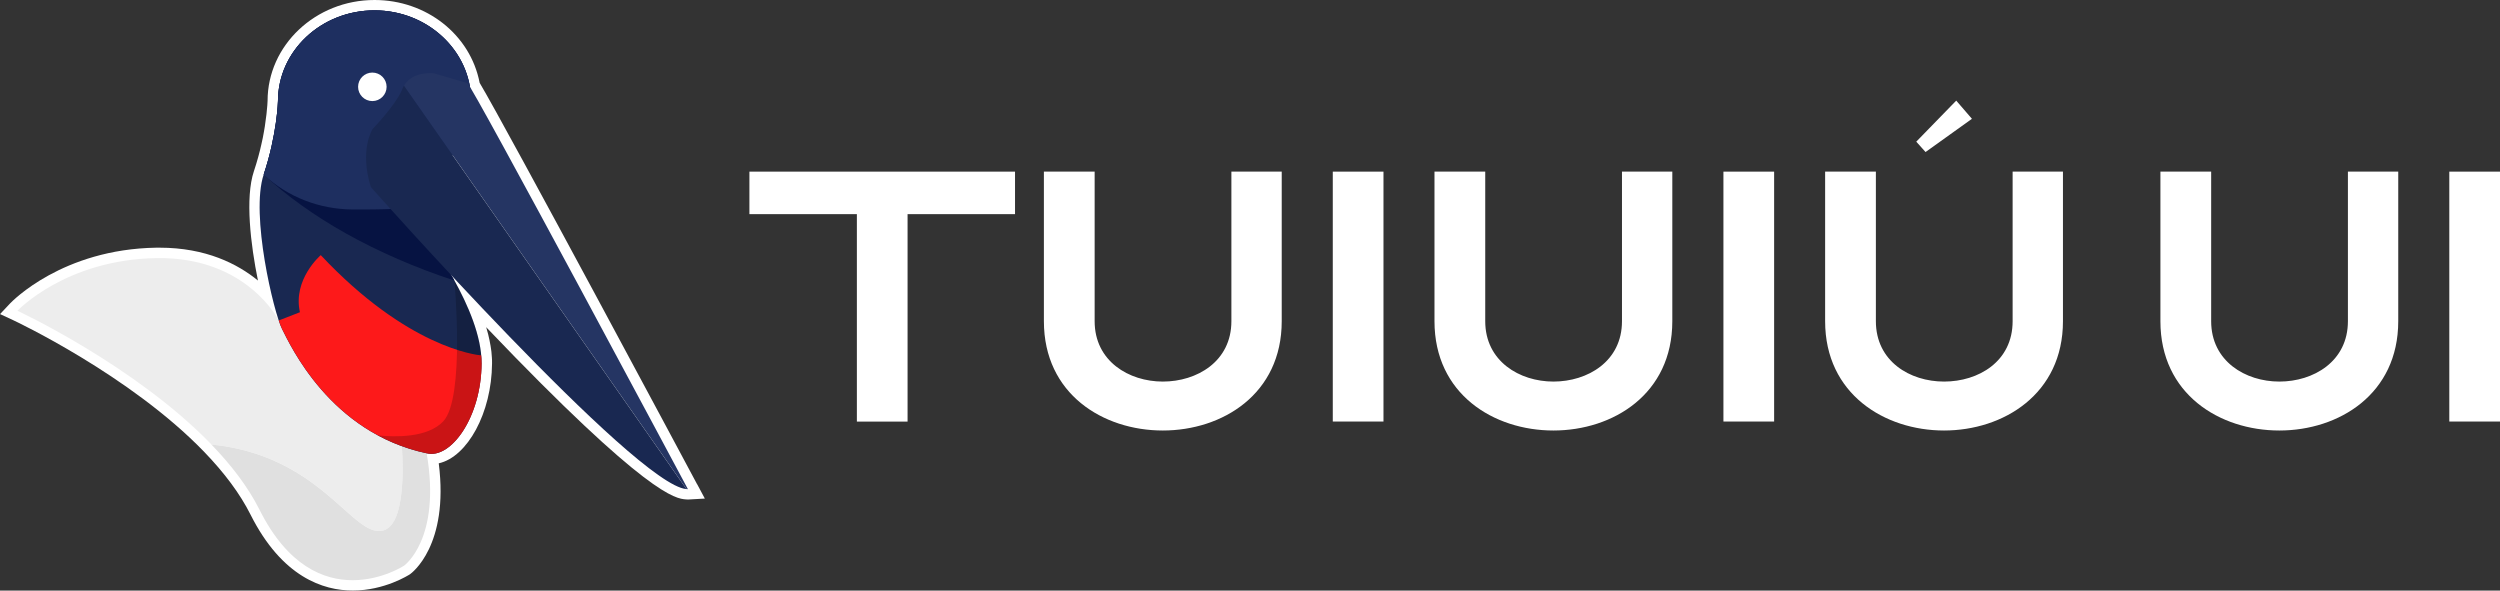 <?xml version="1.0" encoding="UTF-8"?>
<svg id="Layer_2" data-name="Layer 2" xmlns="http://www.w3.org/2000/svg" viewBox="0 0 482.28 113.93">
  <rect x="0" y="0" width="482.28" height="113.93" fill="#333333" stroke="none"/>
  <defs>
    <style>
      .cls-1 {
        fill: #1e2f60;
      }

      .cls-1, .cls-2, .cls-3, .cls-4, .cls-5, .cls-6, .cls-7, .cls-8, .cls-9 {
        stroke-width: 0px;
      }

      .cls-2 {
        fill: #e0e0e0;
      }

      .cls-3 {
        opacity: .2;
      }

      .cls-4 {
        fill: #fff;
      }

      .cls-5 {
        fill: #fd191a;
      }

      .cls-6 {
        fill: #ededed;
      }

      .cls-7 {
        fill: #253563;
      }

      .cls-8 {
        fill: #192851;
      }

      .cls-9 {
        fill: #061342;
      }
    </style>
  </defs>
  <g id="Layer_3" data-name="Layer 3">
    <g>
      <path class="cls-4" d="M134.48,93.42c-1.51-2.83-36.67-68.58-41.95-77.44-1.79-9.28-10.26-15.98-20.28-15.98-11.38,0-20.63,8.75-20.63,19.45,0,.02-.01.33-.05.84-.06.87-.2,2.29-.48,4.09l-.18,1.06-.05.27c-.05.28-.1.56-.16.86l-.05.23c-.06.31-.13.63-.23,1.05-.09.38-.18.76-.27,1.15-.05.22-.34,1.3-.34,1.3l-.39,1.35-.44,1.38c-1.72,5.14-.63,14.15.78,21.09-3.92-3.21-10.04-6.34-18.98-6.34-.21,0-.41,0-.62,0-18.14.29-27.84,10.36-28.25,10.79l-1.9,2.02,2.52,1.17c.22.1,22.5,10.55,36.83,25.38,3.97,4.11,6.98,8.18,8.95,12.1,6.09,12.13,14.09,14.68,19.73,14.68,6.16,0,10.79-2.98,11.05-3.14.32-.23,7.56-5.51,5.55-21.4,5.55-1.25,10.21-9.75,10.28-19.25v-.08s0-.07,0-.07c0-.33,0-.67-.03-1,0-.09-.08-.99-.09-1.12l-.08-.57c-.02-.18-.05-.36-.08-.54-.02-.12-.17-.96-.21-1.12-.03-.14-.22-.96-.25-1.1-.04-.15-.3-1.1-.3-1.1-.03-.11-.06-.22-.1-.32,31.23,32.7,36.64,33.09,38.54,33.23.12,0,.25.02.36.02h.1s3.19-.18,3.19-.18l-1.48-2.77Z"/>
      <g>
        <path class="cls-6" d="M77.28,82.94l-23.51-21.11s-6.08-12.32-23.59-12.04c-17.51.28-26.82,10.16-26.82,10.16,0,0,22.66,10.52,37.43,25.8,20.62,2.07,26.82,17.06,32.55,16.69,5.32-.34,4.47-14.17,3.95-19.51Z"/>
        <path class="cls-2" d="M77.92,109.15s7.25-5.08,4.39-21.71l-5.03-4.51c.52,5.34,1.37,19.17-3.95,19.51-5.73.37-11.93-14.62-32.55-16.69,3.79,3.92,7.06,8.15,9.29,12.6,10.95,21.81,27.84,10.8,27.84,10.8Z"/>
        <path class="cls-8" d="M92.9,70.08c-.05,10.43-5.93,18.53-10.59,17.37-18.63-3.97-26.31-20.86-27.9-23.98-1.59-3.13-6.14-22.08-3.54-29.81,2.59-7.73,2.75-14.15,2.75-14.15,0-9.67,8.34-17.51,18.63-17.51s18.64,7.84,18.64,17.51-8.07,17.24-18.14,17.49l9.43,8.62s10.77,14.03,10.72,24.46Z"/>
        <path class="cls-9" d="M87.66,54.13c-2.72-4.91-5.49-8.51-5.49-8.51l-9.43-8.62c10.07-.25,18.14-7.98,18.14-17.49S82.55,2,72.25,2s-18.63,7.84-18.63,17.51c0,0-.16,6.42-2.75,14.15,0,0,0,0,0,0,8.74,8.19,21.54,15.45,36.8,20.47Z"/>
        <path class="cls-1" d="M90.89,19.51c0-9.67-8.34-17.51-18.64-17.51s-18.63,7.84-18.63,17.51c0,0-.16,6.42-2.75,14.16h0s.05.04.07.07c4.6,4.3,10.7,6.61,16.99,6.67,2.64.02,5.46,0,8.4-.13l-3.58-3.27c10.07-.25,18.14-7.98,18.14-17.49Z"/>
        <circle class="cls-4" cx="71.83" cy="16.75" r="2.75"/>
        <path class="cls-5" d="M92.9,70.08c0-.5-.03-1.01-.07-1.52-1.03-.09-14.28-1.58-30.95-19.34,0,0-5.44,4.66-4.02,11.01l-4.08,1.59c.24.72.46,1.28.64,1.64,1.59,3.12,9.26,20.01,27.9,23.98,4.66,1.16,10.54-6.94,10.59-17.36Z"/>
        <path class="cls-7" d="M132.71,94.37S90.99,16.31,90.18,16.05c-.81-.26-6.49-1.91-6.49-1.91,0,0-4.06-.51-5.76,2.4l54.5,77.81c.1,0,.2.02.29.01Z"/>
        <path class="cls-8" d="M77.92,16.54c-.17.3-.33.62-.45.99-1.41,3.04-5.58,7.34-5.58,7.34,0,0-2.61,3.95-.35,11.22,0,0,51.07,57.54,60.88,58.26L77.92,16.54Z"/>
        <path class="cls-3" d="M87.66,54.13s2.09,22.62-2.14,27.14c-3.01,3.21-9.28,3.07-12.64,2.72,2.77,1.49,5.9,2.71,9.43,3.46,4.66,1.16,10.54-6.94,10.59-17.37.02-5.15-2.58-11.16-5.23-15.95h0Z"/>
      </g>
      <g>
        <g>
          <path class="cls-4" d="M195.81,33.11v8.2h-20.73v40.02h-9.78v-40.02h-20.73v-8.2h51.25Z"/>
          <path class="cls-4" d="M201.39,33.11h9.78v28.86c0,7.71,6.61,11.64,13.16,11.64s13.22-3.86,13.22-11.64v-28.86h9.71v28.86c0,14.05-11.43,21.08-22.94,21.08s-22.94-7.03-22.94-21.08v-28.86Z"/>
          <path class="cls-4" d="M257.11,33.11h9.78v48.21h-9.78v-48.21Z"/>
          <path class="cls-4" d="M276.74,33.11h9.78v28.86c0,7.71,6.61,11.64,13.16,11.64s13.22-3.86,13.22-11.64v-28.86h9.71v28.86c0,14.05-11.43,21.08-22.94,21.08s-22.94-7.03-22.94-21.08v-28.86Z"/>
          <path class="cls-4" d="M332.47,33.11h9.78v48.21h-9.78v-48.21Z"/>
          <path class="cls-4" d="M352.1,33.11h9.78v28.86c0,7.71,6.54,11.64,13.16,11.64s13.22-3.86,13.22-11.64v-28.86h9.71v28.86c0,14.05-11.5,21.08-22.94,21.08s-22.94-7.03-22.94-21.08v-28.86ZM377.38,19.41l3.03,3.51-8.95,6.41-1.79-2,7.71-7.92Z"/>
        </g>
        <g>
          <path class="cls-4" d="M416.78,33.11h9.78v28.86c0,7.71,6.61,11.64,13.16,11.64s13.22-3.86,13.22-11.64v-28.86h9.71v28.86c0,14.05-11.43,21.08-22.94,21.08s-22.94-7.03-22.94-21.08v-28.86Z"/>
          <path class="cls-4" d="M472.5,33.11h9.78v48.21h-9.78v-48.21Z"/>
        </g>
      </g>
    </g>
  </g>
</svg>